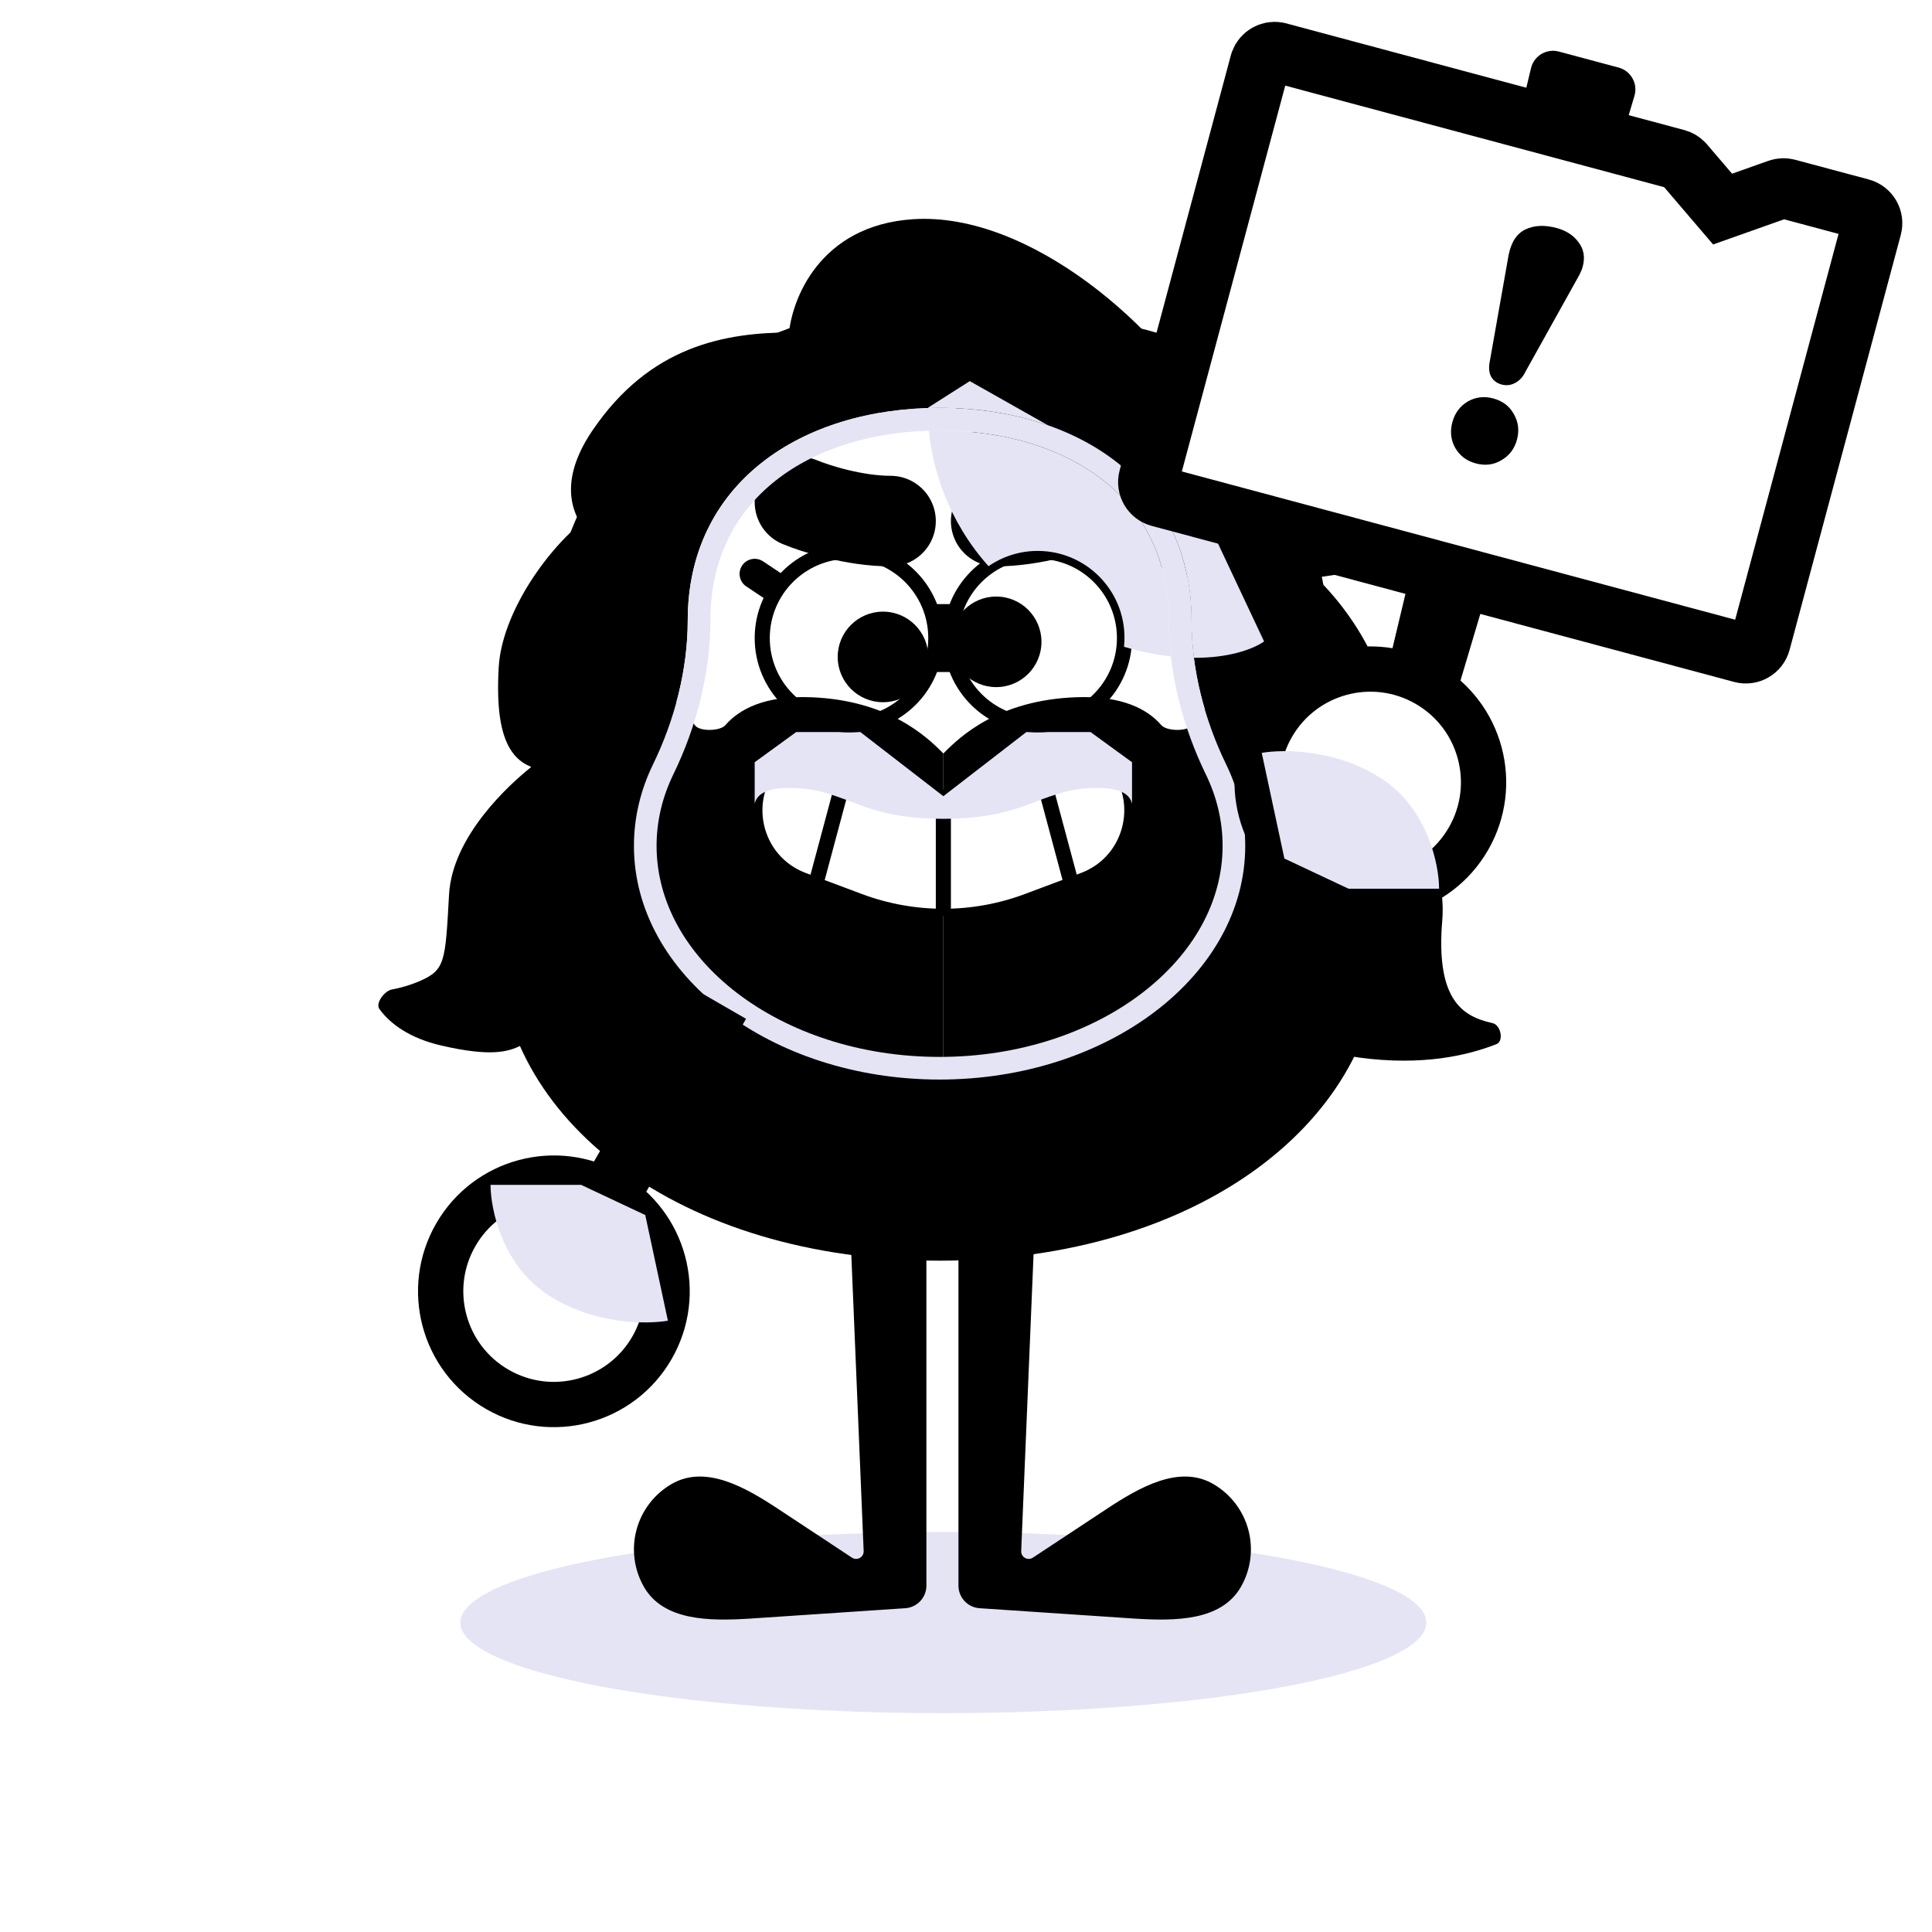 <svg width="256" height="256" viewBox="0 0 256 256" fill="none" xmlns="http://www.w3.org/2000/svg">
<rect x="0" y="0" width="256" height="256" fill="#808080" stroke="none"/>
<g clip-path="url(#clip0_325_334)">
<rect width="256" height="256" fill="white"/>
<g style="mix-blend-mode:multiply">
<ellipse cx="125" cy="215" rx="64" ry="12" fill="#E4E4F4"/>
</g>
<path d="M181.319 110.75C178.721 102.424 176 93.268 176 84.546V84.546C176 59.969 152.943 40.046 124.5 40.046C96.057 40.046 73 59.969 73 84.546V84.546C73 93.268 70.279 102.424 67.681 110.75C66.288 115.212 66 120.026 66 125.046C66 148.242 89.982 167.046 124.5 167.046C159.018 167.046 183 148.242 183 125.046C183 120.026 182.712 115.212 181.319 110.75Z" fill="black"/>
<path d="M181.188 75.24C173.54 77.289 166.028 77 163 76.546L161 52.546C164.586 56.6 171.353 67.424 181.382 73.387C182.148 73.843 182.048 75.009 181.188 75.24Z" fill="black"/>
<path d="M121 29.046C108.6 29.846 104.833 39.713 104.5 44.546L124 50.046L146 58.046C153 61.213 165.7 65.146 160.5 55.546C154 43.546 136.5 28.046 121 29.046Z" fill="black"/>
<path d="M168.268 52.325C161.448 46.469 150.294 43.255 146.569 43.381C147.883 53.682 165.204 68.552 172.701 73.699C174.065 69.014 175.087 58.181 168.268 52.325Z" fill="black" stroke="black"/>
<path d="M78.5 57.046C86.1 45.846 96 44.046 105 44.046L86 75.546C80.333 74.046 70.9 68.246 78.5 57.046Z" fill="black"/>
<path d="M66.081 88.423C66.535 80.347 74.205 70.213 80.25 67.046C82.139 77.734 84.103 99.586 76.849 101.487C67.782 103.862 65.515 98.518 66.081 88.423Z" fill="black"/>
<path d="M183.919 94.423C183.465 86.347 175.795 76.213 169.75 73.046C167.861 83.734 165.896 105.586 173.151 107.487C182.218 109.862 184.485 104.518 183.919 94.423Z" fill="black"/>
<path d="M59.5 118.546C59.927 110.864 67.333 104.046 70.5 101.546L69 138.546C67.333 139.379 65 140.046 58.5 138.546C54.278 137.572 51.695 135.664 50.273 133.701C49.711 132.926 50.961 131.295 51.902 131.121C53.106 130.898 54.446 130.498 55.5 130.046C59 128.546 59 127.546 59.5 118.546Z" fill="black"/>
<path d="M191.108 121.946C191.783 113.965 186.345 106.166 183.542 103.264L176.003 106.786C171.757 115.798 166.198 138.256 180.072 140.131C188.526 141.274 194.519 139.836 198.278 138.359C199.298 137.959 198.868 135.833 197.802 135.581C197.496 135.509 197.183 135.428 196.865 135.338C193.464 134.374 190.263 131.923 191.108 121.946Z" fill="black"/>
<path d="M162.47 101.282C159.615 95.416 157.872 88.744 157.872 82.22V82.22C157.872 64.1 142.931 54.046 124.5 54.046C106.069 54.046 91.128 64.1 91.128 82.22V82.22C91.128 88.744 89.385 95.416 86.53 101.282C84.894 104.644 84 108.282 84 112.08C84 129.182 102.132 143.046 124.5 143.046C146.868 143.046 165 129.182 165 112.08C165 108.282 164.106 104.644 162.47 101.282Z" fill="white"/>
<path d="M107.48 92.389C117.649 92.786 122.73 97.523 125 99.842V147.046C113.5 144.562 88.775 138.5 81.875 134.127C74.975 129.754 76.882 111.105 78.697 102.326C80.362 97.026 84.236 87.022 86.415 89.407L86.415 89.407C87.782 90.905 90.295 93.655 92.089 96.11C92.713 96.964 95.421 96.886 96.115 96.088C97.928 94.003 101.251 92.145 107.48 92.389Z" fill="black"/>
<path d="M142.52 92.389C132.351 92.786 127.27 97.523 125 99.842V147.046C136.5 144.562 161.225 138.5 168.125 134.127C175.025 129.754 173.118 111.105 171.303 102.326C169.638 97.026 165.764 87.022 163.585 89.407L163.585 89.407C162.218 90.905 159.705 93.655 157.911 96.11C157.287 96.964 154.579 96.886 153.885 96.088C152.072 94.003 148.749 92.145 142.52 92.389Z" fill="black"/>
<path d="M146.895 72.759C133.926 67.966 124.895 52.286 122 45.046C125.088 45.046 134.389 45.495 146.895 47.293C159.4 49.091 164.842 68.515 166 78.002C165.035 78.252 159.863 77.553 146.895 72.759Z" fill="black"/>
<path d="M115.487 99.911L120.321 103.537C123.094 105.616 126.906 105.616 129.679 103.537L134.513 99.911C138.235 97.12 143.444 97.49 146.733 100.779C151.541 105.587 149.772 113.757 143.405 116.144L135.996 118.922C128.906 121.581 121.094 121.581 114.004 118.922L106.595 116.144C100.228 113.757 98.459 105.587 103.267 100.779C106.556 97.49 111.765 97.12 115.487 99.911Z" fill="white" stroke="black"/>
<rect x="124" y="105.046" width="2" height="16" fill="black"/>
<rect x="112.136" y="98.211" width="2" height="19.985" transform="rotate(15 112.136 98.211)" fill="black"/>
<rect width="2" height="19.985" transform="matrix(-0.966 0.259 0.259 0.966 137.932 98.211)" fill="black"/>
<g style="mix-blend-mode:multiply">
<path d="M100 106.5C100.333 105 102.1 104.1 106.5 104.5C108.89 104.717 110.835 105.5 113.993 106.685C117.5 108 121 108.5 125 108.5C129 108.5 132.5 108 136.007 106.685C139.165 105.5 141.11 104.717 143.5 104.5C147.9 104.1 149.667 105 150 106.5V101L144.5 97H136L125 105.5L114 97H105.5L100 101V106.5Z" fill="#E4E4F4"/>
</g>
<circle cx="112.5" cy="84.546" r="11.5" stroke="black" stroke-width="2"/>
<circle cx="137.5" cy="84.546" r="11.5" stroke="black" stroke-width="2"/>
<circle cx="117" cy="87.046" r="6" fill="black"/>
<circle cx="132" cy="85.046" r="6" fill="black"/>
<path d="M101.109 74.382C100.19 73.769 98.949 74.018 98.336 74.937C97.723 75.856 97.972 77.097 98.891 77.71L101.109 74.382ZM100 76.046L98.891 77.71L101.891 79.71L103 78.046L104.109 76.382L101.109 74.382L100 76.046Z" fill="black"/>
<path d="M147.891 74.382C148.81 73.769 150.051 74.018 150.664 74.937C151.277 75.856 151.028 77.097 150.109 77.71L147.891 74.382ZM149 76.046L150.109 77.71L147.109 79.71L146 78.046L144.891 76.382L147.891 74.382L149 76.046Z" fill="black"/>
<rect x="124" y="80.046" width="2" height="9" fill="black"/>
<path d="M106 66.546C108 67.379 113.2 69.046 118 69.046" stroke="black" stroke-width="12" stroke-linecap="round"/>
<path d="M144 66.546C142 67.379 136.8 69.046 132 69.046" stroke="black" stroke-width="12" stroke-linecap="round"/>
<g style="mix-blend-mode:multiply">
<path d="M159.5 68L167.5 85C165.943 86.065 162.75 87.193 158.194 87.162C157.983 85.516 157.873 83.863 157.873 82.22C157.873 73.594 154.485 66.799 148.949 62.043L159.5 68ZM124.5 57.046C133.204 57.046 140.843 59.423 146.236 63.69C151.555 67.9 154.873 74.076 154.873 82.22C154.873 83.806 154.968 85.396 155.15 86.978C153.254 86.767 151.178 86.363 148.937 85.699C148.978 85.305 149 84.905 149 84.5C149 78.149 143.852 73 137.5 73C135.082 73 132.838 73.748 130.986 75.023C125.581 69 123.534 61.959 123.08 57.068C123.55 57.054 124.024 57.046 124.5 57.046ZM138.872 56.355C134.519 54.831 129.646 54.046 124.5 54.046C123.997 54.046 123.495 54.054 122.997 54.069C122.998 54.046 122.999 54.023 123 54L128.5 50.5L138.872 56.355Z" fill="#E4E4F4"/>
</g>
<g style="mix-blend-mode:multiply">
<path fill-rule="evenodd" clip-rule="evenodd" d="M146.236 63.691C140.843 59.423 133.204 57.046 124.5 57.046C115.796 57.046 108.157 59.423 102.764 63.691C97.444 67.9 94.128 74.076 94.128 82.22C94.128 89.259 92.254 96.377 89.228 102.595C87.779 105.572 87 108.763 87 112.08C87 119.5 90.926 126.426 97.684 131.593C104.445 136.763 113.916 140.046 124.5 140.046C135.084 140.046 144.555 136.763 151.316 131.593C158.074 126.426 162 119.5 162 112.08C162 108.763 161.221 105.572 159.772 102.595C156.746 96.377 154.872 89.259 154.872 82.22C154.872 74.076 151.556 67.9 146.236 63.691ZM157.872 82.22C157.872 88.744 159.615 95.416 162.47 101.282C164.106 104.644 165 108.282 165 112.08C165 129.182 146.868 143.046 124.5 143.046C102.132 143.046 84 129.182 84 112.08C84 108.282 84.894 104.644 86.53 101.282C89.385 95.416 91.128 88.744 91.128 82.22C91.128 64.1 106.069 54.046 124.5 54.046C142.931 54.046 157.872 64.1 157.872 82.22Z" fill="#E4E4F4"/>
</g>
<path d="M202.865 9.034C203.257 7.391 204.928 6.396 206.559 6.833L214.473 8.953C216.105 9.39 217.054 11.088 216.572 12.707L188.379 107.464C187.915 109.022 186.296 109.927 184.727 109.507L182.044 108.788C180.474 108.367 179.525 106.774 179.902 105.193L202.865 9.034Z" fill="black"/>
<path d="M169.405 6.965L222.146 21.097C222.487 21.188 222.798 21.368 223.046 21.618L223.149 21.73L226.465 25.613L228.251 27.705L230.842 26.787L235.656 25.081C236.037 24.946 236.451 24.93 236.842 25.035L246.584 27.645C247.651 27.931 248.284 29.028 247.999 30.095L233.265 85.082C232.979 86.148 231.882 86.782 230.815 86.496L153.636 65.816C152.569 65.53 151.935 64.433 152.221 63.366L166.955 8.379L167.018 8.185C167.354 7.3 168.27 6.771 169.205 6.922L169.405 6.965Z" fill="white" stroke="black" stroke-width="8"/>
<path d="M198.968 50.95C198.347 50.783 197.885 50.437 197.582 49.912C197.308 49.395 197.244 48.743 197.391 47.958L199.892 33.833C200.233 32.085 200.985 30.939 202.145 30.394C203.306 29.848 204.671 29.786 206.239 30.206C207.541 30.555 208.526 31.199 209.194 32.139C209.87 33.05 210.045 34.112 209.72 35.325C209.633 35.651 209.489 36.008 209.29 36.399L202.141 49.231C201.787 49.961 201.317 50.469 200.733 50.757C200.178 51.052 199.59 51.116 198.968 50.95ZM195.549 61.403C194.336 61.078 193.426 60.39 192.819 59.34C192.243 58.297 192.117 57.169 192.442 55.956C192.767 54.743 193.44 53.829 194.461 53.215C195.511 52.608 196.643 52.467 197.856 52.792C199.099 53.126 200.009 53.813 200.586 54.856C201.192 55.906 201.333 57.038 201.008 58.252C200.683 59.465 199.995 60.374 198.945 60.981C197.924 61.596 196.792 61.736 195.549 61.403Z" fill="black"/>
<path d="M122.753 165.046H112.753L114.439 205.521C114.473 206.336 113.57 206.846 112.889 206.397L103.142 199.962C98.801 197.095 93.505 194.032 89 196.633C86.703 197.959 85.027 200.143 84.341 202.705C83.654 205.267 84.014 207.997 85.34 210.293C87.941 214.798 94.059 214.794 99.251 214.482L119.953 213.097C121.528 212.991 122.753 211.683 122.753 210.103V165.046Z" fill="black"/>
<path d="M127 165.046H137L135.314 205.521C135.28 206.336 136.183 206.846 136.864 206.397L146.61 199.962C150.951 197.095 156.248 194.032 160.753 196.633C163.049 197.959 164.725 200.143 165.412 202.705C166.098 205.267 165.739 207.997 164.413 210.293C161.812 214.798 155.694 214.794 150.501 214.482L129.8 213.097C128.224 212.991 127 211.683 127 210.103V165.046Z" fill="black"/>
<circle cx="73.392" cy="171.105" r="15" transform="rotate(30 73.392 171.105)" fill="white" stroke="black" stroke-width="6"/>
<rect x="91.928" y="131" width="8" height="32" transform="rotate(30 91.928 131)" fill="black"/>
<g style="mix-blend-mode:multiply">
<path d="M72.5 171.5C66.5 167.5 65 160.167 65 157H77L85.5 161L88.5 175C85.667 175.5 78.5 175.5 72.5 171.5Z" fill="#E4E4F4"/>
</g>
<circle cx="181.579" cy="103.655" r="15" transform="rotate(-150 181.579 103.655)" fill="white" stroke="black" stroke-width="6"/>
<rect x="163.043" y="143.76" width="8" height="32" transform="rotate(-150 163.043 143.76)" fill="black"/>
<g style="mix-blend-mode:multiply">
<path d="M183.187 103.26C189.187 107.26 190.687 114.593 190.687 117.76H178.687L170.187 113.76L167.187 99.76C170.02 99.26 177.187 99.26 183.187 103.26Z" fill="#E4E4F4"/>
</g>
</g>
<defs>
<clipPath id="clip0_325_334">
<rect width="256" height="256" fill="white"/>
</clipPath>
</defs>
</svg>
